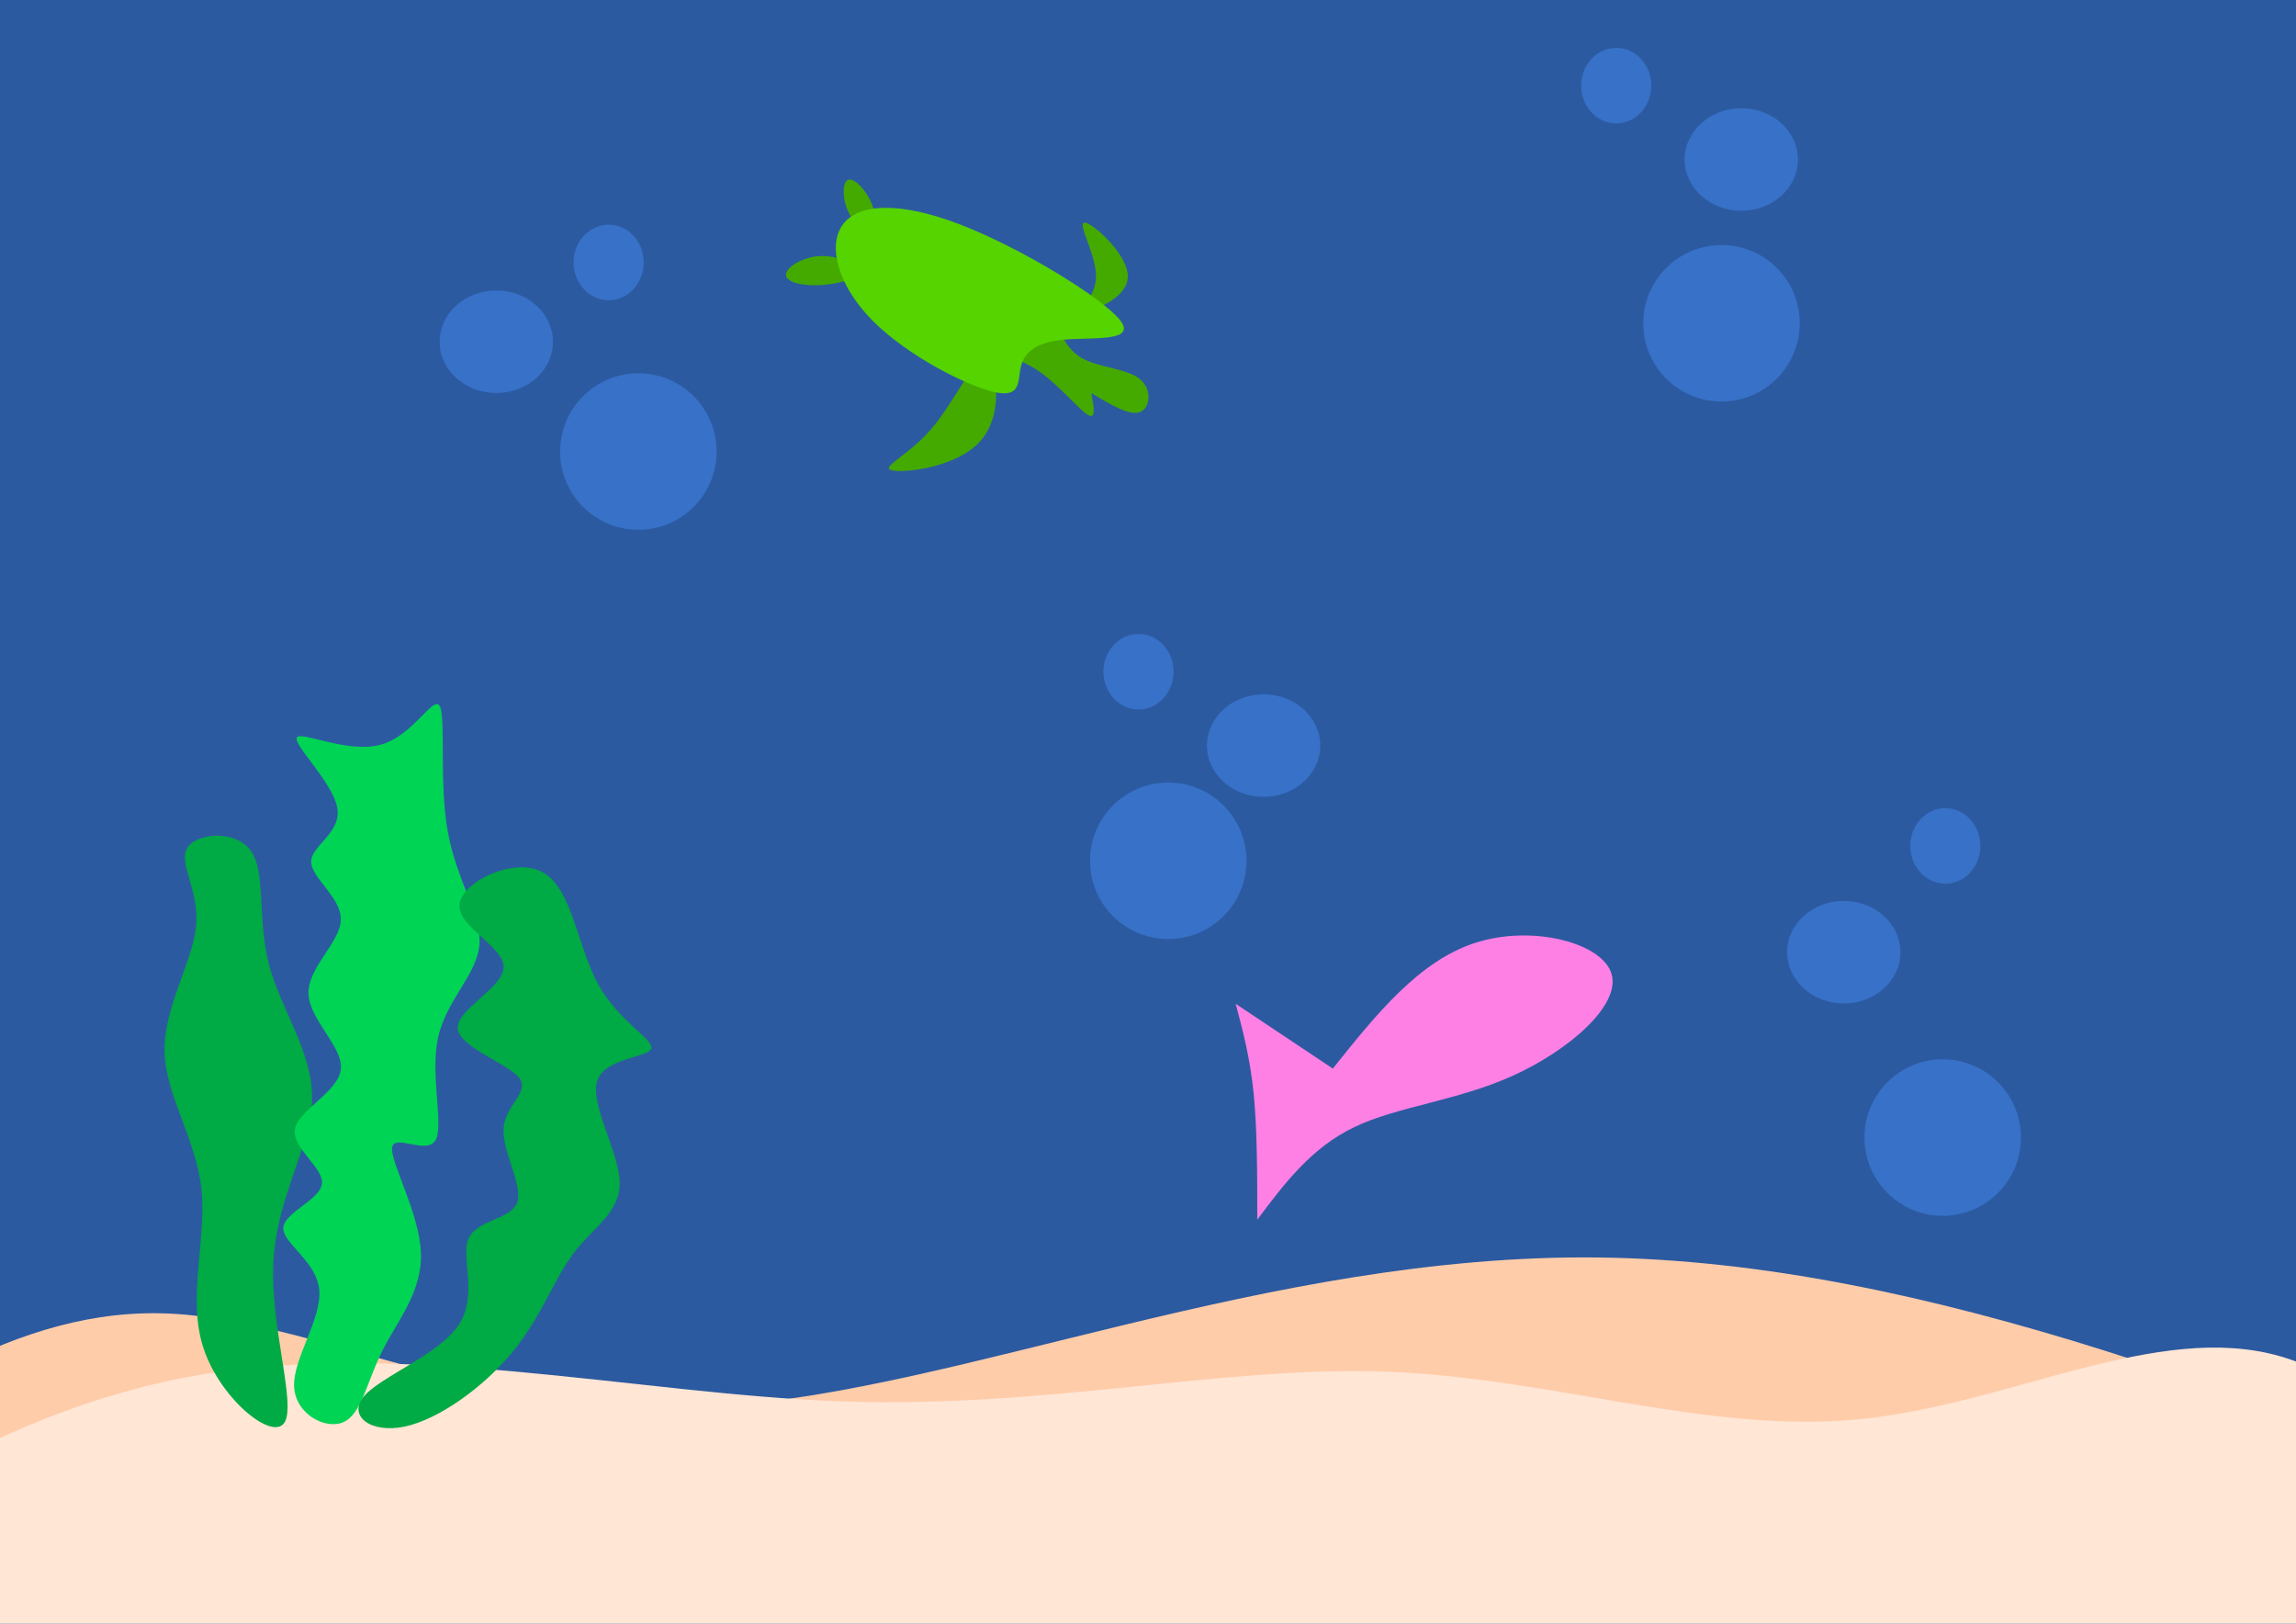 <?xml version="1.0" encoding="UTF-8" standalone="no"?>
<!-- Created with Inkscape (http://www.inkscape.org/) -->

<svg
   width="297mm"
   height="210mm"
   viewBox="0 0 297 210"
   version="1.1"
   id="svg1"
   inkscape:version="1.4 (86a8ad7, 2024-10-11)"
   sodipodi:docname="sea.svg"
   inkscape:export-filename="sea.png"
   inkscape:export-xdpi="96"
   inkscape:export-ydpi="96"
   xmlns:inkscape="http://www.inkscape.org/namespaces/inkscape"
   xmlns:sodipodi="http://sodipodi.sourceforge.net/DTD/sodipodi-0.dtd"
   xmlns="http://www.w3.org/2000/svg"
   xmlns:svg="http://www.w3.org/2000/svg">
  <sodipodi:namedview
     id="namedview1"
     pagecolor="#ffffff"
     bordercolor="#000000"
     borderopacity="0.25"
     inkscape:showpageshadow="2"
     inkscape:pageopacity="0.0"
     inkscape:pagecheckerboard="0"
     inkscape:deskcolor="#d1d1d1"
     inkscape:document-units="mm"
     inkscape:zoom="0.53606888"
     inkscape:cx="766.69252"
     inkscape:cy="573.62031"
     inkscape:window-width="1157"
     inkscape:window-height="1101"
     inkscape:window-x="753"
     inkscape:window-y="0"
     inkscape:window-maximized="0"
     inkscape:current-layer="svg1" />
  <defs
     id="defs1">
    <inkscape:path-effect
       effect="bspline"
       id="path-effect13"
       is_visible="true"
       lpeversion="1.3"
       weight="33.333"
       steps="2"
       helper_size="0"
       apply_no_weight="true"
       apply_with_weight="true"
       only_selected="false"
       uniform="false" />
    <inkscape:path-effect
       effect="bspline"
       id="path-effect12"
       is_visible="true"
       lpeversion="1.3"
       weight="33.333"
       steps="2"
       helper_size="0"
       apply_no_weight="true"
       apply_with_weight="true"
       only_selected="false"
       uniform="false" />
    <inkscape:path-effect
       effect="bspline"
       id="path-effect11"
       is_visible="true"
       lpeversion="1.3"
       weight="33.333"
       steps="2"
       helper_size="0"
       apply_no_weight="true"
       apply_with_weight="true"
       only_selected="false"
       uniform="false" />
    <inkscape:path-effect
       effect="bspline"
       id="path-effect10"
       is_visible="true"
       lpeversion="1.3"
       weight="33.333"
       steps="2"
       helper_size="0"
       apply_no_weight="true"
       apply_with_weight="true"
       only_selected="false"
       uniform="false" />
    <inkscape:path-effect
       effect="bspline"
       id="path-effect9"
       is_visible="true"
       lpeversion="1.3"
       weight="33.333"
       steps="2"
       helper_size="0"
       apply_no_weight="true"
       apply_with_weight="true"
       only_selected="false"
       uniform="false" />
    <inkscape:path-effect
       effect="bspline"
       id="path-effect8"
       is_visible="true"
       lpeversion="1.3"
       weight="33.333"
       steps="2"
       helper_size="0"
       apply_no_weight="true"
       apply_with_weight="true"
       only_selected="false"
       uniform="false" />
    <inkscape:path-effect
       effect="bspline"
       id="path-effect7"
       is_visible="true"
       lpeversion="1.3"
       weight="33.333"
       steps="2"
       helper_size="0"
       apply_no_weight="true"
       apply_with_weight="true"
       only_selected="false"
       uniform="false" />
    <inkscape:path-effect
       effect="bspline"
       id="path-effect5"
       is_visible="true"
       lpeversion="1.3"
       weight="33.333"
       steps="2"
       helper_size="0"
       apply_no_weight="true"
       apply_with_weight="true"
       only_selected="false"
       uniform="false" />
    <inkscape:path-effect
       effect="bspline"
       id="path-effect4"
       is_visible="true"
       lpeversion="1.3"
       weight="33.333"
       steps="2"
       helper_size="0"
       apply_no_weight="true"
       apply_with_weight="true"
       only_selected="false"
       uniform="false" />
    <inkscape:path-effect
       effect="bspline"
       id="path-effect3"
       is_visible="true"
       lpeversion="1.3"
       weight="33.333"
       steps="2"
       helper_size="0"
       apply_no_weight="true"
       apply_with_weight="true"
       only_selected="false"
       uniform="false" />
    <inkscape:path-effect
       effect="bspline"
       id="path-effect2"
       is_visible="true"
       lpeversion="1.3"
       weight="33.333"
       steps="2"
       helper_size="0"
       apply_no_weight="true"
       apply_with_weight="true"
       only_selected="false"
       uniform="false" />
    <inkscape:path-effect
       effect="bspline"
       id="path-effect1"
       is_visible="true"
       lpeversion="1.3"
       weight="33.333"
       steps="2"
       helper_size="0"
       apply_no_weight="true"
       apply_with_weight="true"
       only_selected="false"
       uniform="false" />
  </defs>
  <rect
     style="fill:#2c5aa0;stroke-width:0.23"
     id="rect2"
     width="310.059"
     height="222.59"
     x="-6.049"
     y="-6.726" />
  <g
     inkscape:label="Layer 1"
     inkscape:groupmode="layer"
     id="layer1">
    <path
       style="fill:#ffccaa;stroke-width:0.265"
       d="m -34.9,196.139 c 17.683,-13.262 35.365,-26.524 55.259,-26.291 19.893,0.233 41.996,13.96 72.941,11.982 30.945,-1.978 70.73,-19.66 113.309,-19.194 42.579,0.465 87.948,19.078 133.318,37.692 z"
       id="path2"
       inkscape:path-effect="#path-effect2"
       inkscape:original-d="m -34.900118,196.13866 c 0,0 35.3650983,-26.52382 53.04818,-39.78614 22.103849,13.72766 44.20637,27.45449 66.310218,41.18214 39.78693,-17.68308 79.57148,-35.3651 119.3584,-53.04818 45.37106,18.61376 136.11046,55.84019 136.11046,55.84019 z"
       sodipodi:nodetypes="cccccc" />
    <path
       style="fill:#ffe6d5;stroke-width:0.265"
       d="m -52.35,219.871 c 24.197,-18.148 48.394,-36.296 75.966,-41.647 27.572,-5.351 58.516,2.094 85.273,3.024 26.757,0.931 49.325,-4.653 70.615,-3.839 21.289,0.814 41.298,8.027 60.843,6.166 19.544,-1.861 38.623,-12.797 54.677,-8.143 16.054,4.654 29.083,24.895 42.113,45.137 z"
       id="path1"
       inkscape:path-effect="#path-effect1"
       inkscape:original-d="m -52.350176,219.87074 c 0,0 48.3943435,-36.29576 72.592243,-54.44418 30.945392,7.4455 61.889542,14.89071 92.834313,22.33607 22.56919,-5.58413 45.13748,-11.16804 67.70623,-16.75206 20.0098,7.21284 40.0188,14.42538 60.0282,21.63808 19.07911,-10.93559 38.15747,-21.87074 57.2362,-32.80611 13.02963,20.24247 39.08812,60.7262 39.08812,60.7262 z"
       sodipodi:nodetypes="cccccccc" />
  </g>
  <path
     style="fill:#00aa44;stroke-width:0.265"
     d="m 36.761,184.04 c -1.629,2.327 -8.376,-3.257 -10.47,-9.772 -2.094,-6.515 0.465,-13.96 -0.233,-20.475 -0.698,-6.515 -4.653,-12.099 -4.77,-17.799 -0.116,-5.7 3.606,-11.517 4.072,-16.17 0.465,-4.653 -2.327,-8.143 -1.163,-10.121 1.163,-1.978 6.282,-2.443 8.26,0.349 1.978,2.792 0.814,8.841 2.327,14.658 1.512,5.817 5.7,11.401 5.584,17.45 -0.116,6.049 -4.537,12.564 -5.002,20.94 -0.465,8.376 3.025,18.613 1.396,20.94 z"
     id="path3"
     inkscape:path-effect="#path-effect3"
     inkscape:original-d="m 41.880141,191.95064 c -6.747356,-5.58402 -13.494713,-11.16803 -20.242068,-16.75205 2.559393,-7.44551 5.118684,-14.89072 7.678025,-22.33608 -3.955425,-5.58413 -7.910693,-11.16803 -11.866039,-16.75205 3.722753,-5.81681 7.445358,-11.63337 11.168036,-17.45006 -2.792064,-3.49008 -5.584018,-6.98003 -8.376027,-10.47004 5.118786,-0.46534 10.237368,-0.93067 15.35605,-1.396 -1.16336,6.04947 -2.326674,12.0987 -3.49001,18.14806 4.188097,5.58413 8.376028,11.16804 12.564041,16.75206 -4.42077,6.51481 -8.841362,13.02937 -13.262044,19.54406 3.490082,10.23757 6.980023,20.47474 10.470036,30.7121 z" />
  <path
     style="fill:#00d455;stroke-width:0.265"
     d="m 38.041,179.27 c -0.116,-3.606 3.606,-8.725 3.257,-12.448 -0.349,-3.723 -4.77,-6.049 -4.653,-8.027 0.116,-1.978 4.77,-3.606 5.002,-5.7 0.233,-2.094 -3.955,-4.653 -3.49,-7.096 0.465,-2.443 5.584,-4.77 5.933,-7.678 0.349,-2.908 -4.072,-6.398 -4.188,-9.772 -0.116,-3.374 4.072,-6.631 4.188,-9.539 0.116,-2.908 -3.839,-5.468 -3.839,-7.562 3.9e-5,-2.094 3.955,-3.723 3.374,-6.98 -0.582,-3.257 -5.7,-8.143 -5.235,-9.074 0.465,-0.931 6.515,2.094 10.819,0.931 4.304,-1.163 6.864,-6.515 7.678,-5.002 0.814,1.512 -0.116,9.888 1.047,16.287 1.163,6.398 4.421,10.819 4.072,14.658 -0.349,3.839 -4.304,7.096 -5.351,11.982 -1.047,4.886 0.814,11.401 -0.349,13.262 -1.163,1.861 -5.351,-0.931 -5.584,0.931 -0.233,1.861 3.49,8.376 3.723,13.495 0.233,5.119 -3.025,8.841 -5.002,12.797 -1.978,3.955 -2.676,8.143 -5.002,9.19 -2.327,1.047 -6.282,-1.047 -6.398,-4.653 z"
     id="path4"
     inkscape:path-effect="#path-effect4"
     inkscape:original-d="m 34.202116,180.78261 c 3.722679,-5.11869 7.445356,-10.23737 11.168035,-15.35606 -4.420769,-2.32672 -8.841361,-4.65334 -13.262043,-6.98002 4.653441,-1.6287 9.306697,-3.25734 13.960046,-4.88601 -4.188097,-2.5594 -8.376028,-5.11869 -12.564041,-7.67803 5.118785,-2.32672 10.237367,-4.65335 15.356051,-6.98003 -4.420769,-3.49008 -8.841364,-6.98002 -13.262046,-10.47003 4.1881,-3.25741 8.376028,-6.51469 12.564044,-9.77203 -3.955426,-2.5594 -7.910693,-5.11869 -11.866041,-7.67803 3.955425,-1.6287 7.910695,-3.25734 11.866041,-4.88601 -5.118785,-4.88612 -10.237367,-9.772036 -15.356052,-14.658054 6.049473,3.024737 12.098708,6.049353 18.148062,9.074034 2.559391,-5.351461 5.118682,-10.702706 7.678026,-16.054058 -0.930691,8.376198 -1.861341,16.752058 -2.792011,25.128088 3.25741,4.42077 6.514688,8.84136 9.772034,13.26204 -3.955426,3.25741 -7.910695,6.51469 -11.866041,9.77203 1.861378,6.51482 3.722679,13.02938 5.584018,19.54407 -4.188098,-2.79206 -8.376026,-5.58402 -12.564041,-8.37603 3.722753,6.51482 7.445359,13.02938 11.168038,19.54407 -3.25741,3.72275 -6.51469,7.44536 -9.772033,11.16804 -0.698016,4.18809 -1.396005,8.37602 -2.094008,12.56404 -3.955425,-2.09405 -7.910692,-4.18802 -11.866038,-6.28202 z" />
  <path
     style="fill:#00aa44;stroke-width:0.265"
     d="m 47.115,180.55 c 2.21,-2.559 9.656,-5.351 12.215,-9.19 2.559,-3.839 0.233,-8.725 1.28,-11.168 1.047,-2.443 5.468,-2.443 6.282,-4.653 0.814,-2.21 -1.978,-6.631 -1.745,-9.656 0.233,-3.025 3.49,-4.653 1.978,-6.515 -1.512,-1.861 -7.794,-3.955 -7.911,-6.398 -0.116,-2.443 5.933,-5.235 5.933,-7.911 -6e-5,-2.676 -6.049,-5.235 -5.7,-8.143 0.349,-2.908 7.096,-6.166 10.819,-4.072 3.723,2.094 4.421,9.539 7.096,14.425 2.676,4.886 7.329,7.213 6.864,8.376 -0.465,1.163 -6.049,1.163 -6.98,4.188 -0.931,3.025 2.792,9.074 2.908,13.029 0.116,3.955 -3.374,5.817 -5.933,9.19 -2.559,3.374 -4.188,8.26 -7.911,12.797 -3.723,4.537 -9.539,8.725 -13.96,9.656 -4.421,0.931 -7.445,-1.396 -5.235,-3.955 z"
     id="path5"
     inkscape:path-effect="#path-effect5"
     inkscape:original-d="m 41.880141,180.78261 c 7.445357,-2.79201 14.890716,-5.58402 22.336075,-8.37603 -2.326722,-4.88612 -4.653349,-9.77204 -6.980023,-14.65805 4.420769,0 8.841361,0 13.262043,0 -2.792066,-4.42077 -5.584018,-8.84136 -8.376028,-13.26204 3.25741,-1.62871 6.51469,-3.25735 9.772033,-4.88602 -6.282147,-2.09405 -12.564043,-4.18802 -18.846064,-6.28202 6.049476,-2.79207 12.098708,-5.58402 18.148062,-8.37603 -6.049476,-2.55939 -12.098708,-5.11868 -18.148062,-7.67803 6.747492,-3.25741 13.494713,-6.51468 20.24207,-9.77203 0.698015,7.44551 1.396005,14.89072 2.094005,22.33608 4.653444,2.32672 9.3067,4.65335 13.960048,6.98002 -5.584131,0 -11.168038,0 -16.752056,0 3.722754,6.04947 7.445359,12.09871 11.168036,18.14806 -3.490082,1.86138 -6.980023,3.72268 -10.470033,5.58402 -1.628707,4.88611 -3.257347,9.77203 -4.886019,14.65805 -5.816801,4.1881 -11.633371,8.37603 -17.450056,12.56404 -3.024738,-2.32672 -6.049354,-4.65335 -9.074031,-6.98002 z" />
  <ellipse
     style="fill:#3771c8;stroke-width:0.384"
     id="path6"
     cx="151.118"
     cy="111.331"
     rx="10.121"
     ry="10.121" />
  <ellipse
     style="fill:#3771c8;stroke-width:0.265"
     id="path6-8"
     cx="163.453"
     cy="96.431"
     rx="7.329"
     ry="6.631" />
  <ellipse
     style="fill:#3771c8;stroke-width:0.179"
     id="path6-5"
     cx="147.273"
     cy="86.874"
     rx="4.537"
     ry="4.886" />
  <ellipse
     style="fill:#3771c8;stroke-width:0.384"
     id="path6-1"
     cx="82.576"
     cy="58.402"
     rx="10.121"
     ry="10.121" />
  <ellipse
     style="fill:#3771c8;stroke-width:0.265"
     id="path6-8-1"
     cx="64.199"
     cy="44.199"
     rx="7.329"
     ry="6.631" />
  <ellipse
     style="fill:#3771c8;stroke-width:0.179"
     id="path6-5-5"
     cx="78.732"
     cy="33.944"
     rx="4.537"
     ry="4.886" />
  <ellipse
     style="fill:#3771c8;stroke-width:0.384"
     id="path6-14"
     cx="222.684"
     cy="41.814"
     rx="10.121"
     ry="10.121" />
  <ellipse
     style="fill:#3771c8;stroke-width:0.265"
     id="path6-8-2"
     cx="225.247"
     cy="20.631"
     rx="7.329"
     ry="6.631" />
  <ellipse
     style="fill:#3771c8;stroke-width:0.179"
     id="path6-5-3"
     cx="209.067"
     cy="11.075"
     rx="4.537"
     ry="4.886" />
  <ellipse
     style="fill:#3771c8;stroke-width:0.384"
     id="path6-6"
     cx="251.297"
     cy="147.126"
     rx="10.121"
     ry="10.121" />
  <ellipse
     style="fill:#3771c8;stroke-width:0.265"
     id="path6-8-8"
     cx="238.504"
     cy="123.151"
     rx="7.329"
     ry="6.631" />
  <ellipse
     style="fill:#3771c8;stroke-width:0.179"
     id="path6-5-57"
     cx="251.64"
     cy="109.407"
     rx="4.537"
     ry="4.886" />
  <path
     style="fill:#ff80e5;stroke-width:0.265"
     d="m 159.843,129.828 c 0,0 12.564,8.376 12.564,8.376 5.584,-6.98 11.168,-13.96 18.497,-16.287 7.329,-2.327 16.403,-2e-5 17.566,4.072 1.163,4.072 -5.584,9.888 -12.797,13.146 -7.213,3.257 -14.891,3.955 -20.475,6.631 -5.584,2.676 -9.074,7.329 -12.564,11.982 0,-5.817 0,-11.633 -0.465,-16.287 -0.465,-4.653 -1.396,-8.143 -2.327,-11.633 z"
     id="path7"
     inkscape:path-effect="#path-effect7"
     inkscape:original-d="m 159.84254,129.82844 12.56404,8.37602 c 0,0 11.16804,-13.96004 16.75205,-20.94007 9.07422,2.32672 18.14807,4.65335 27.2221,6.98003 -6.74749,5.8168 -13.49472,11.63337 -20.24207,17.45006 -7.67818,0.69801 -15.35605,1.396 -23.03408,2.094 -3.49008,4.65344 -10.47004,13.96005 -10.47004,13.96005 0,0 0,-11.63337 0,-17.45006 -0.93068,-3.49008 -2.792,-10.47003 -2.792,-10.47003 z"
     sodipodi:nodetypes="ccccccccc" />
  <path
     style="fill:#44aa00;stroke-width:0.265"
     d="m 136.47,41.459 c 0.823,1.974 1.645,3.948 3.784,5.018 2.139,1.069 5.594,1.234 7.198,2.55 1.604,1.316 1.357,3.784 -2e-5,4.277 -1.357,0.494 -3.825,-0.987 -6.293,-2.468 0.329,1.727 0.658,3.455 -0.411,2.838 -1.069,-0.617 -3.537,-3.578 -5.923,-5.347 -2.386,-1.769 -4.689,-2.344 -6.992,-2.92 z"
     id="path9"
     inkscape:path-effect="#path-effect9"
     inkscape:original-d="m 136.46995,41.459224 c 0,0 1.6452,3.948498 2.46781,5.922745 3.455,0.164526 6.90987,0.329044 10.3648,0.493564 -0.24678,2.467859 -0.49356,4.935622 -0.74034,7.403431 -2.46786,-1.480714 -7.40343,-4.442058 -7.40343,-4.442058 0,0 0.65808,3.454935 0.98712,5.182402 -2.46786,-2.961431 -4.93562,-5.922746 -7.40343,-8.884118 -2.30334,-0.575834 -6.90987,-1.727468 -6.90987,-1.727468 z"
     sodipodi:nodetypes="ccccccccc" />
  <path
     style="fill:#44aa00;stroke-width:0.265"
     d="m 127.38,46.847 c -1.604,-0.37 -3.907,5.141 -6.91,8.637 -3.003,3.496 -6.704,4.977 -5.1,5.347 1.604,0.37 8.514,-0.37 11.516,-3.866 3.003,-3.496 2.098,-9.748 0.494,-10.118 z"
     id="path10"
     inkscape:path-effect="#path-effect10"
     inkscape:original-d="m 128.07939,40.965661 c -2.30329,5.511447 -4.60654,11.022776 -6.90987,16.534335 -3.7018,1.480717 -7.40343,2.961372 -11.10515,4.44206 6.91,-0.740358 13.8196,-1.480672 20.72961,-2.221031 -0.90488,-6.251913 -1.80972,-12.503573 -2.71459,-18.755364 z"
     sodipodi:nodetypes="ccccc" />
  <path
     style="fill:#44aa00;stroke-width:0.265"
     d="m 140.131,40.308 c 1.028,-1e-6 5.717,-1.645 5.758,-4.524 0.041,-2.879 -4.565,-6.992 -5.594,-6.992 -1.028,0 1.522,4.113 1.481,6.992 -0.041,2.879 -2.673,4.524 -1.645,4.524 z"
     id="path11"
     inkscape:path-effect="#path-effect11"
     inkscape:original-d="m 136.46995,41.952787 c 4.68885,-1.64521 9.37759,-3.290383 14.06652,-4.935623 -4.60667,-4.1131 -9.21307,-8.225956 -13.81974,-12.339055 2.55012,4.113097 5.10009,8.225962 7.65021,12.339055 -2.63238,1.645237 -5.26466,3.290413 -7.89699,4.935623 z"
     sodipodi:nodetypes="ccccc" />
  <path
     style="fill:#44aa00;stroke-width:0.265"
     d="m 101.674,35.413 c 0.165,-0.946 2.303,-2.262 4.607,-2.303 2.303,-0.041 4.771,1.193 4.607,2.139 -0.165,0.946 -2.961,1.604 -5.265,1.645 -2.303,0.041 -4.113,-0.535 -3.948,-1.481 z"
     id="path12"
     inkscape:path-effect="#path-effect12"
     inkscape:original-d="m 99.699563,35.783258 c 2.138767,-1.316165 4.277537,-2.632332 6.416307,-3.948496 2.46786,1.233929 4.93562,2.467811 7.40343,3.701716 -2.7969,0.658096 -5.5937,1.316165 -8.39055,1.974249 -1.80977,-0.575833 -3.61946,-1.151646 -5.429187,-1.727469 z" />
  <path
     style="fill:#44aa00;stroke-width:0.265"
     d="m 109.776,23.239 c -0.781,0.206 -0.864,2.18 -0.165,3.866 0.699,1.686 2.18,3.085 2.961,2.879 0.781,-0.206 0.864,-2.015 0.165,-3.702 -0.699,-1.686 -2.18,-3.249 -2.961,-3.044 z"
     id="path13"
     inkscape:path-effect="#path-effect13"
     inkscape:original-d="m 109.07725,21.469955 c -0.0823,1.974248 -0.16453,3.948499 -0.24679,5.922746 1.48072,1.398455 2.96138,2.796852 4.44206,4.195278 0.0823,-1.809763 0.16452,-3.619455 0.24678,-5.429183 -1.48071,-1.562972 -2.96137,-3.125894 -4.44205,-4.688841 z"
     sodipodi:nodetypes="ccccc" />
  <path
     style="fill:#55d400;stroke-width:0.265"
     d="m 128.655,50.714 c -3.537,-0.781 -11.187,-4.648 -15.712,-9.172 -4.524,-4.524 -5.923,-9.707 -3.948,-12.462 1.974,-2.756 7.321,-3.085 15.218,-0.041 7.897,3.044 18.344,9.46 20.647,12.339 2.303,2.879 -3.537,2.221 -7.198,2.55 -3.661,0.329 -5.141,1.645 -5.594,3.455 -0.452,1.81 0.123,4.113 -3.414,3.332 z"
     id="path8"
     inkscape:path-effect="#path-effect8"
     inkscape:original-d="m 132.76823,53.798279 c -7.65022,-3.866237 -15.30043,-7.732474 -22.95064,-11.598712 -1.39846,-5.182507 -2.79686,-10.364805 -4.19528,-15.54721 5.34703,-0.329047 10.69385,-0.658082 16.04077,-0.987123 10.44727,6.416437 20.89413,12.832617 31.3412,19.248924 -5.8406,-0.658095 -11.68097,-1.316165 -17.52146,-1.974247 -1.48072,1.316191 -2.96137,2.632332 -4.44206,3.948496 0.57584,2.303338 1.15165,4.606581 1.72747,6.909872 z" />
</svg>
